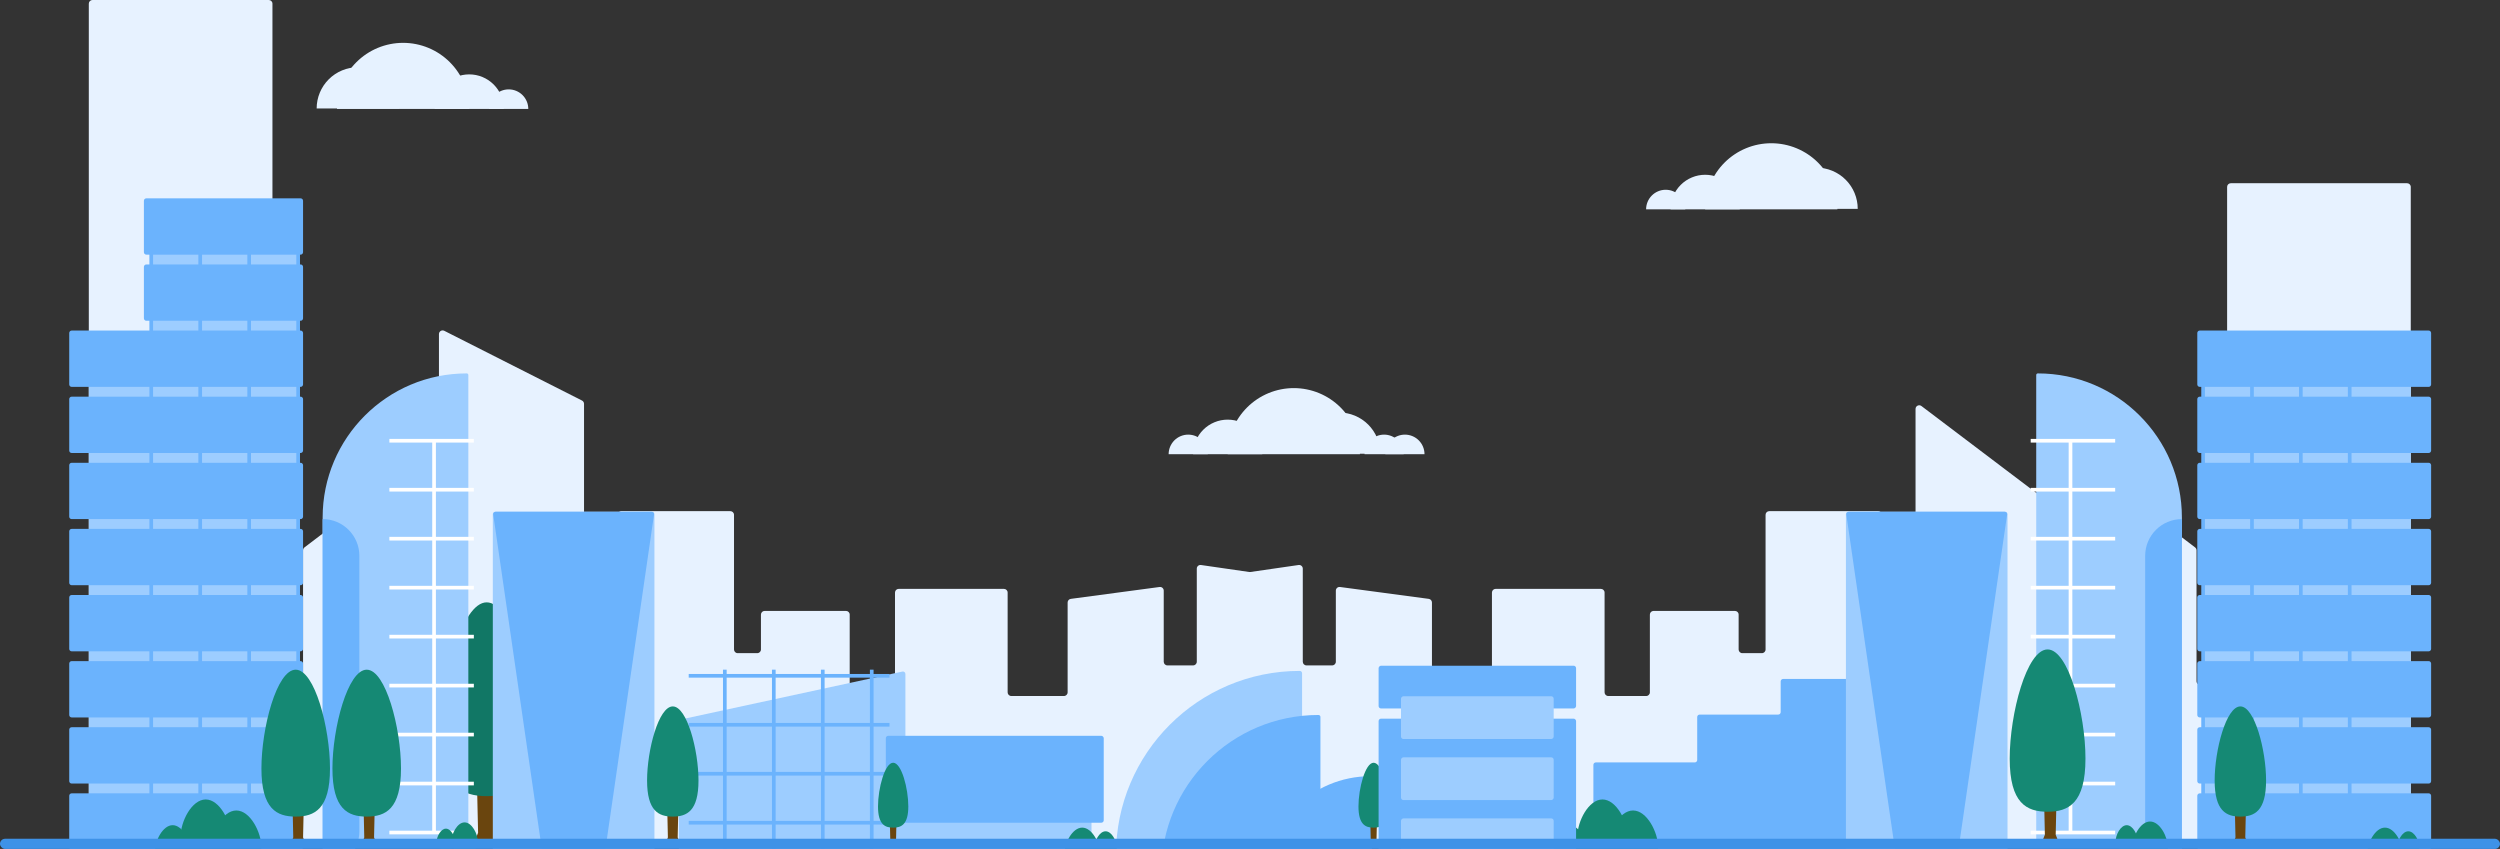 <svg width="1228" height="417" viewBox="0 0 1228 417" fill="none" xmlns="http://www.w3.org/2000/svg">
<rect x="0" y="0" width="1228" height="417" fill="#333333" stroke="none"/>
<g clip-path="url(#clip0_10319_150776)">
<path d="M132.023 0H45.425C44.429 0 43.621 0.808 43.621 1.804V413.443H676.865V343.684C676.865 342.687 676.057 341.88 675.061 341.88H633.266C632.269 341.88 631.462 341.072 631.462 340.075V285.108C631.462 284.212 630.803 283.451 629.916 283.323L589.925 277.531C588.837 277.373 587.862 278.217 587.862 279.316V325.041C587.862 326.038 587.054 326.845 586.058 326.845H573.429C572.433 326.845 571.625 326.038 571.625 325.041V290.118C571.625 289.027 570.664 288.185 569.582 288.33L525.982 294.162C525.086 294.282 524.417 295.046 524.417 295.95V340.075C524.417 341.072 523.61 341.88 522.613 341.88H496.754C495.758 341.88 494.95 341.072 494.95 340.075V291.064C494.95 290.067 494.143 289.26 493.146 289.26H441.428C440.432 289.26 439.624 290.067 439.624 291.064V340.075C439.624 341.072 438.816 341.88 437.82 341.88H419.177C418.181 341.88 417.373 341.072 417.373 340.075V301.888C417.373 300.892 416.566 300.084 415.569 300.084H375.578C374.582 300.084 373.774 300.892 373.774 301.888V319.027C373.774 320.024 372.966 320.832 371.97 320.832H362.348C361.352 320.832 360.544 320.024 360.544 319.027V252.877C360.544 251.88 359.736 251.072 358.74 251.072H305.218C304.221 251.072 303.413 251.88 303.413 252.877V319.027C303.413 320.024 302.606 320.832 301.609 320.832H288.68C287.684 320.832 286.876 320.024 286.876 319.027V198.358C286.876 197.678 286.493 197.056 285.887 196.749L218.232 162.494C217.032 161.886 215.613 162.758 215.613 164.103V319.027C215.613 320.024 214.806 320.832 213.809 320.832H205.991C204.995 320.832 204.187 320.024 204.187 319.027V230.958C204.187 229.466 202.478 228.619 201.291 229.522L149.573 268.873C149.124 269.214 148.861 269.745 148.861 270.309V334.663C148.861 335.659 148.053 336.467 147.057 336.467H135.631C134.635 336.467 133.827 335.659 133.827 334.663V1.804C133.827 0.808 133.019 0 132.023 0Z" fill="#E7F2FF"/>
<path d="M1095.77 90H1182.37C1183.36 90 1184.17 90.808 1184.17 91.804V413.443H550.926V343.684C550.926 342.687 551.734 341.88 552.73 341.88H594.525C595.522 341.88 596.329 341.072 596.329 340.075V285.108C596.329 284.212 596.988 283.451 597.875 283.323L637.866 277.531C638.954 277.373 639.929 278.217 639.929 279.316V325.041C639.929 326.038 640.737 326.845 641.733 326.845H654.362C655.358 326.845 656.166 326.038 656.166 325.041V290.118C656.166 289.027 657.128 288.185 658.209 288.33L701.809 294.162C702.705 294.282 703.374 295.046 703.374 295.95V340.075C703.374 341.072 704.181 341.88 705.178 341.88H731.037C732.033 341.88 732.841 341.072 732.841 340.075V291.064C732.841 290.067 733.648 289.26 734.645 289.26H786.363C787.359 289.26 788.167 290.067 788.167 291.064V340.075C788.167 341.072 788.975 341.88 789.971 341.88H808.614C809.61 341.88 810.418 341.072 810.418 340.075V301.888C810.418 300.892 811.225 300.084 812.222 300.084H852.213C853.209 300.084 854.017 300.892 854.017 301.888V319.027C854.017 320.024 854.825 320.832 855.821 320.832H865.443C866.44 320.832 867.247 320.024 867.247 319.027V252.877C867.247 251.88 868.055 251.072 869.051 251.072H922.573C923.57 251.072 924.378 251.88 924.378 252.877V319.027C924.378 320.024 925.185 320.832 926.182 320.832H939.111C940.108 320.832 940.915 320.024 940.915 319.027V200.877C940.915 199.387 942.62 198.539 943.808 199.438L1011.46 250.626C1011.91 250.967 1012.18 251.5 1012.18 252.065V319.027C1012.18 320.024 1012.99 320.832 1013.98 320.832H1021.8C1022.8 320.832 1023.6 320.024 1023.6 319.027V230.958C1023.6 229.466 1025.31 228.619 1026.5 229.522L1078.22 268.873C1078.67 269.214 1078.93 269.745 1078.93 270.309V334.663C1078.93 335.659 1079.74 336.467 1080.73 336.467H1092.16C1093.16 336.467 1093.96 335.659 1093.96 334.663V91.804C1093.96 90.808 1094.77 90 1095.77 90Z" fill="#E7F2FF"/>
<path d="M1071.75 254.195C1071.75 215.106 1040.07 183.418 1000.98 183.418C1000.54 183.418 1000.19 183.77 1000.19 184.204V413.743H1071.75V254.195Z" fill="#9DCDFF"/>
<path d="M1053.71 273.023C1053.71 263.059 1061.79 254.981 1071.75 254.981V426.372C1061.79 426.372 1053.71 418.295 1053.71 408.331V273.023Z" fill="#6BB3FD"/>
<path d="M997.482 216.494H1038.98" stroke="white" stroke-width="1.804"/>
<path d="M997.482 240.549H1038.98" stroke="white" stroke-width="1.804"/>
<path d="M997.482 264.604H1038.98" stroke="white" stroke-width="1.804"/>
<path d="M997.482 288.659H1038.98" stroke="white" stroke-width="1.804"/>
<path d="M997.482 312.714H1038.98" stroke="white" stroke-width="1.804"/>
<path d="M997.482 336.768H1038.98" stroke="white" stroke-width="1.804"/>
<path d="M997.482 360.823H1038.98" stroke="white" stroke-width="1.804"/>
<path d="M997.482 384.878H1038.98" stroke="white" stroke-width="1.804"/>
<path d="M997.482 408.933H1038.98" stroke="white" stroke-width="1.804"/>
<path d="M1017.03 217.096V409.534" stroke="white" stroke-width="1.804"/>
<path d="M782.67 375.703V414.5V416.297C782.67 416.962 783.208 417.5 783.873 417.5H945.967C946.631 417.5 947.17 416.962 947.17 416.297V389.203C947.17 388.538 946.631 388 945.967 388H919.373C918.708 388 918.17 387.462 918.17 386.797V334.703C918.17 334.038 917.631 333.5 916.967 333.5H875.873C875.208 333.5 874.67 334.038 874.67 334.703V349.797C874.67 350.462 874.131 351 873.467 351H834.873C834.208 351 833.67 351.538 833.67 352.203V373.297C833.67 373.962 833.131 374.5 832.467 374.5H783.873C783.208 374.5 782.67 375.038 782.67 375.703Z" fill="#6BB3FD"/>
<path d="M667.993 223.109C667.993 218.844 667.153 214.621 665.521 210.682C663.889 206.742 661.497 203.162 658.482 200.146C655.466 197.131 651.886 194.739 647.946 193.107C644.006 191.475 639.784 190.635 635.519 190.635C631.254 190.635 627.032 191.475 623.092 193.107C619.152 194.739 615.572 197.131 612.556 200.146C609.541 203.162 607.149 206.742 605.517 210.682C603.885 214.621 603.045 218.844 603.045 223.109L635.519 223.109H667.993Z" fill="#E6F2FF"/>
<path d="M620.031 223.109C620.031 220.879 619.592 218.67 618.738 216.609C617.885 214.548 616.634 212.675 615.056 211.098C613.479 209.521 611.606 208.269 609.545 207.416C607.485 206.562 605.276 206.123 603.045 206.123C600.814 206.123 598.605 206.562 596.545 207.416C594.484 208.269 592.611 209.521 591.034 211.098C589.456 212.675 588.205 214.548 587.352 216.609C586.498 218.67 586.059 220.879 586.059 223.109L603.045 223.109H620.031Z" fill="#E6F2FF"/>
<path d="M593.275 223.109C593.275 221.845 593.026 220.594 592.543 219.426C592.059 218.259 591.35 217.198 590.457 216.305C589.563 215.411 588.503 214.703 587.335 214.219C586.168 213.735 584.917 213.487 583.653 213.487C582.39 213.487 581.138 213.735 579.971 214.219C578.804 214.703 577.743 215.411 576.849 216.305C575.956 217.198 575.247 218.259 574.764 219.426C574.28 220.594 574.031 221.845 574.031 223.109L583.653 223.109H593.275Z" fill="#E6F2FF"/>
<path d="M689.496 223.109C689.496 221.845 689.247 220.594 688.763 219.426C688.28 218.259 687.571 217.198 686.678 216.305C685.784 215.411 684.723 214.703 683.556 214.219C682.389 213.735 681.137 213.487 679.874 213.487C678.61 213.487 677.359 213.735 676.192 214.219C675.024 214.703 673.964 215.411 673.07 216.305C672.177 217.198 671.468 218.259 670.984 219.426C670.501 220.594 670.252 221.845 670.252 223.109L679.874 223.109H689.496Z" fill="#E6F2FF"/>
<path d="M699.717 223.109C699.717 221.845 699.468 220.594 698.984 219.426C698.501 218.259 697.792 217.198 696.898 216.305C696.005 215.411 694.944 214.703 693.777 214.219C692.609 213.735 691.358 213.487 690.095 213.487C688.831 213.487 687.58 213.735 686.412 214.219C685.245 214.703 684.184 215.411 683.291 216.305C682.397 217.198 681.689 218.259 681.205 219.426C680.722 220.594 680.473 221.845 680.473 223.109L690.095 223.109H699.717Z" fill="#E6F2FF"/>
<path d="M677.985 222.859C677.985 220.201 677.462 217.57 676.445 215.115C675.428 212.661 673.938 210.43 672.059 208.551C670.18 206.672 667.949 205.182 665.495 204.165C663.04 203.148 660.409 202.625 657.751 202.625C655.094 202.625 652.463 203.148 650.008 204.165C647.553 205.182 645.323 206.672 643.444 208.551C641.565 210.43 640.075 212.661 639.058 215.115C638.041 217.57 637.518 220.201 637.518 222.859L657.751 222.859H677.985Z" fill="#E6F2FF"/>
<path d="M902.526 102.834C902.526 98.57 901.686 94.347 900.054 90.407C898.422 86.467 896.03 82.887 893.015 79.872C889.999 76.856 886.419 74.464 882.479 72.832C878.54 71.2 874.317 70.36 870.052 70.36C865.788 70.36 861.565 71.2 857.625 72.832C853.685 74.464 850.105 76.856 847.09 79.872C844.074 82.887 841.682 86.467 840.05 90.407C838.418 94.347 837.578 98.57 837.578 102.834L870.052 102.834H902.526Z" fill="#E6F2FF"/>
<path d="M854.565 102.835C854.565 100.604 854.125 98.395 853.272 96.334C852.418 94.273 851.167 92.401 849.589 90.823C848.012 89.246 846.14 87.995 844.079 87.141C842.018 86.287 839.809 85.848 837.578 85.848C835.348 85.848 833.139 86.287 831.078 87.141C829.017 87.995 827.144 89.246 825.567 90.823C823.99 92.401 822.738 94.273 821.885 96.334C821.031 98.395 820.592 100.604 820.592 102.835L837.578 102.835H854.565Z" fill="#E6F2FF"/>
<path d="M827.808 102.834C827.808 101.571 827.559 100.32 827.076 99.152C826.592 97.985 825.884 96.924 824.99 96.031C824.097 95.137 823.036 94.428 821.869 93.945C820.701 93.461 819.45 93.212 818.186 93.212C816.923 93.212 815.672 93.461 814.504 93.945C813.337 94.428 812.276 95.137 811.383 96.031C810.489 96.924 809.78 97.985 809.297 99.152C808.813 100.32 808.564 101.571 808.564 102.834L818.186 102.834H827.808Z" fill="#E6F2FF"/>
<path d="M912.516 102.585C912.516 99.928 911.993 97.297 910.976 94.842C909.959 92.387 908.469 90.156 906.59 88.277C904.711 86.398 902.481 84.908 900.026 83.891C897.571 82.874 894.94 82.351 892.283 82.351C889.626 82.351 886.994 82.874 884.54 83.891C882.085 84.908 879.854 86.398 877.975 88.277C876.096 90.156 874.606 92.387 873.589 94.842C872.572 97.297 872.049 99.928 872.049 102.585L892.283 102.585H912.516Z" fill="#E6F2FF"/>
<path d="M43.621 180.411C43.621 179.747 44.16 179.208 44.824 179.208H107.366C108.031 179.208 108.569 179.747 108.569 180.411V413.743H43.621V180.411Z" fill="#9DCDFF"/>
<path d="M74.891 108.247C74.891 107.582 75.429 107.044 76.093 107.044H145.852C146.517 107.044 147.055 107.582 147.055 108.247V413.743H74.891V108.247Z" fill="#9DCDFF"/>
<path d="M34 163.573C34 162.909 34.538 162.37 35.203 162.37H147.659C148.323 162.37 148.862 162.909 148.862 163.573V188.83C148.862 189.495 148.323 190.033 147.659 190.033H35.203C34.538 190.033 34 189.495 34 188.83V163.573Z" fill="#6BB3FD"/>
<path d="M34 196.047C34 195.383 34.538 194.845 35.203 194.845H147.659C148.323 194.845 148.862 195.383 148.862 196.047V221.305C148.862 221.969 148.323 222.508 147.659 222.508H35.203C34.538 222.508 34 221.969 34 221.305V196.047Z" fill="#6BB3FD"/>
<path d="M34 228.521C34 227.857 34.538 227.318 35.203 227.318H147.659C148.323 227.318 148.862 227.857 148.862 228.521V253.779C148.862 254.443 148.323 254.981 147.659 254.981H35.203C34.538 254.981 34 254.443 34 253.779V228.521Z" fill="#6BB3FD"/>
<path d="M34 260.995C34 260.331 34.538 259.792 35.203 259.792H147.659C148.323 259.792 148.862 260.331 148.862 260.995V286.253C148.862 286.917 148.323 287.456 147.659 287.456H35.203C34.538 287.456 34 286.917 34 286.253V260.995Z" fill="#6BB3FD"/>
<path d="M34 293.47C34 292.806 34.538 292.267 35.203 292.267H147.659C148.323 292.267 148.862 292.806 148.862 293.47V318.727C148.862 319.392 148.323 319.93 147.659 319.93H35.203C34.538 319.93 34 319.392 34 318.727V293.47Z" fill="#6BB3FD"/>
<path d="M34 325.944C34 325.28 34.538 324.741 35.203 324.741H147.659C148.323 324.741 148.862 325.28 148.862 325.944V351.202C148.862 351.866 148.323 352.404 147.659 352.404H35.203C34.538 352.404 34 351.866 34 351.202V325.944Z" fill="#6BB3FD"/>
<path d="M34 358.418C34 357.753 34.538 357.215 35.203 357.215H147.659C148.323 357.215 148.862 357.753 148.862 358.418V383.675C148.862 384.339 148.323 384.878 147.659 384.878H35.203C34.538 384.878 34 384.339 34 383.675V358.418Z" fill="#6BB3FD"/>
<path d="M34 390.891C34 390.227 34.538 389.688 35.203 389.688H147.659C148.323 389.688 148.862 390.227 148.862 390.891V416.149C148.862 416.813 148.323 417.352 147.659 417.352H35.203C34.538 417.352 34 416.813 34 416.149V390.891Z" fill="#6BB3FD"/>
<path d="M70.682 131.099C70.682 130.435 71.22 129.896 71.884 129.896H147.657C148.321 129.896 148.86 130.435 148.86 131.099V156.357C148.86 157.021 148.321 157.56 147.657 157.56H71.884C71.22 157.56 70.682 157.021 70.682 156.357V131.099Z" fill="#6BB3FD"/>
<path d="M233.777 361.451H244.354L243.296 409.051L245.412 414.34H232.719L234.834 409.051L233.777 361.451Z" fill="#6A450E"/>
<path d="M261.28 359.888C261.28 386.176 251.335 391.074 239.067 391.074C226.799 391.074 216.854 386.176 216.854 359.888C216.854 333.599 226.799 295.875 239.067 295.875C251.335 295.875 261.28 333.599 261.28 359.888Z" fill="#117765"/>
<path d="M70.682 98.625C70.682 97.96 71.22 97.422 71.884 97.422H147.657C148.321 97.422 148.86 97.96 148.86 98.625V123.882C148.86 124.546 148.321 125.085 147.657 125.085H71.884C71.22 125.085 70.682 124.546 70.682 123.882V98.625Z" fill="#6BB3FD"/>
<path d="M242.074 252.576C242.074 251.912 242.613 251.374 243.277 251.374H320.252C320.917 251.374 321.455 251.912 321.455 252.576V499.74H242.074V252.576Z" fill="#9DCDFF"/>
<path d="M242.274 252.749C242.169 252.024 242.731 251.374 243.464 251.374H320.065C320.798 251.374 321.361 252.024 321.255 252.749L285.373 499.74H278.156L242.274 252.749Z" fill="#6BB3FD"/>
<path d="M333.48 354.577C333.48 354.01 333.876 353.521 334.429 353.401L443.277 329.866C444.027 329.704 444.734 330.275 444.734 331.042V577.918H333.48V354.577Z" fill="#9DCDFF"/>
<path d="M424.889 366.837C424.889 366.172 425.427 365.634 426.091 365.634H534.94C535.604 365.634 536.142 366.172 536.142 366.837V614H424.889V366.837Z" fill="#9DCDFF"/>
<path d="M548.172 419.831C548.172 369.971 588.592 329.551 638.452 329.551C639.075 329.551 639.58 330.057 639.58 330.68V577.918H548.172V419.831Z" fill="#9DCDFF"/>
<path d="M570.42 428.414C570.42 385.771 604.989 351.201 647.633 351.201C648.166 351.201 648.598 351.633 648.598 352.166V563.485H570.42V428.414Z" fill="#6BB3FD"/>
<path d="M620.938 433.537C620.938 404.67 644.338 381.27 673.205 381.27C673.566 381.27 673.858 381.562 673.858 381.923V524.997H620.938V433.537Z" fill="#6BB3FD"/>
<path d="M74.289 117.868V410.736" stroke="#6BB3FD" stroke-width="1.804"/>
<path d="M98.344 117.868V410.736" stroke="#6BB3FD" stroke-width="1.804"/>
<path d="M122.398 117.868V410.736" stroke="#6BB3FD" stroke-width="1.804"/>
<path d="M146.453 117.868V410.736" stroke="#6BB3FD" stroke-width="1.804"/>
<path d="M1184.17 180.203C1184.17 179.538 1183.63 179 1182.97 179H1083.37C1082.71 179 1082.17 179.538 1082.17 180.203V414H1184.17V180.203Z" fill="#9DCDFF"/>
<path d="M1194.17 163.573C1194.17 162.909 1193.63 162.37 1192.97 162.37H1080.51C1079.85 162.37 1079.31 162.909 1079.31 163.573V188.83C1079.31 189.495 1079.85 190.033 1080.51 190.033H1192.97C1193.63 190.033 1194.17 189.495 1194.17 188.83V163.573Z" fill="#6BB3FD"/>
<path d="M1194.17 196.047C1194.17 195.383 1193.63 194.845 1192.97 194.845H1080.51C1079.85 194.845 1079.31 195.383 1079.31 196.047V221.305C1079.31 221.969 1079.85 222.508 1080.51 222.508H1192.97C1193.63 222.508 1194.17 221.969 1194.17 221.305V196.047Z" fill="#6BB3FD"/>
<path d="M1194.17 228.521C1194.17 227.857 1193.63 227.318 1192.97 227.318H1080.51C1079.85 227.318 1079.31 227.857 1079.31 228.521V253.779C1079.31 254.443 1079.85 254.981 1080.51 254.981H1192.97C1193.63 254.981 1194.17 254.443 1194.17 253.779V228.521Z" fill="#6BB3FD"/>
<path d="M1194.17 260.995C1194.17 260.331 1193.63 259.792 1192.97 259.792H1080.51C1079.85 259.792 1079.31 260.331 1079.31 260.995V286.253C1079.31 286.917 1079.85 287.456 1080.51 287.456H1192.97C1193.63 287.456 1194.17 286.917 1194.17 286.253V260.995Z" fill="#6BB3FD"/>
<path d="M1194.17 293.47C1194.17 292.806 1193.63 292.267 1192.97 292.267H1080.51C1079.85 292.267 1079.31 292.806 1079.31 293.47V318.727C1079.31 319.392 1079.85 319.93 1080.51 319.93H1192.97C1193.63 319.93 1194.17 319.392 1194.17 318.727V293.47Z" fill="#6BB3FD"/>
<path d="M1194.17 325.944C1194.17 325.28 1193.63 324.741 1192.97 324.741H1080.51C1079.85 324.741 1079.31 325.28 1079.31 325.944V351.202C1079.31 351.866 1079.85 352.404 1080.51 352.404H1192.97C1193.63 352.404 1194.17 351.866 1194.17 351.202V325.944Z" fill="#6BB3FD"/>
<path d="M1194.17 358.418C1194.17 357.753 1193.63 357.215 1192.97 357.215H1080.51C1079.85 357.215 1079.31 357.753 1079.31 358.418V383.675C1079.31 384.339 1079.85 384.878 1080.51 384.878H1192.97C1193.63 384.878 1194.17 384.339 1194.17 383.675V358.418Z" fill="#6BB3FD"/>
<path d="M1194.17 390.891C1194.17 390.227 1193.63 389.688 1192.97 389.688H1080.51C1079.85 389.688 1079.31 390.227 1079.31 390.891V416.149C1079.31 416.813 1079.85 417.352 1080.51 417.352H1192.97C1193.63 417.352 1194.17 416.813 1194.17 416.149V390.891Z" fill="#6BB3FD"/>
<path d="M986.096 252.576C986.096 251.912 985.557 251.374 984.893 251.374H907.917C907.253 251.374 906.715 251.912 906.715 252.576V499.74H986.096V252.576Z" fill="#9DCDFF"/>
<path d="M985.896 252.749C986.001 252.024 985.439 251.374 984.706 251.374H908.105C907.372 251.374 906.809 252.024 906.915 252.749L942.797 499.74H950.013L985.896 252.749Z" fill="#6BB3FD"/>
<path d="M1154.17 173V411" stroke="#6BB3FD" stroke-width="1.804"/>
<path d="M1130.17 173V411" stroke="#6BB3FD" stroke-width="1.804"/>
<path d="M1106.17 173V411" stroke="#6BB3FD" stroke-width="1.804"/>
<path d="M1082.17 173V411" stroke="#6BB3FD" stroke-width="1.804"/>
<rect x="435.113" y="361.424" width="107.044" height="42.697" rx="1.203" fill="#6BB3FD"/>
<path d="M338.293 331.957H436.918" stroke="#6BB3FD" stroke-width="1.804"/>
<path d="M338.293 356.012H436.918" stroke="#6BB3FD" stroke-width="1.804"/>
<path d="M338.293 380.066H436.918" stroke="#6BB3FD" stroke-width="1.804"/>
<path d="M338.293 404.122H436.918" stroke="#6BB3FD" stroke-width="1.804"/>
<path d="M356.033 328.95V524.395" stroke="#6BB3FD" stroke-width="1.804"/>
<path d="M380.088 328.95V524.395" stroke="#6BB3FD" stroke-width="1.804"/>
<path d="M404.143 328.95V524.395" stroke="#6BB3FD" stroke-width="1.804"/>
<path d="M428.197 328.95V524.395" stroke="#6BB3FD" stroke-width="1.804"/>
<path d="M158.482 254.195C158.482 215.106 190.17 183.418 229.259 183.418C229.694 183.418 230.046 183.77 230.046 184.204V413.743H158.482V254.195Z" fill="#9DCDFF"/>
<path d="M176.523 273.023C176.523 263.059 168.446 254.981 158.482 254.981V426.372C168.446 426.372 176.523 418.295 176.523 408.331V273.023Z" fill="#6BB3FD"/>
<path d="M232.754 216.494H191.259" stroke="white" stroke-width="1.804"/>
<path d="M232.754 240.549H191.259" stroke="white" stroke-width="1.804"/>
<path d="M232.754 264.604H191.259" stroke="white" stroke-width="1.804"/>
<path d="M232.754 288.659H191.259" stroke="white" stroke-width="1.804"/>
<path d="M232.754 312.714H191.259" stroke="white" stroke-width="1.804"/>
<path d="M232.754 336.768H191.259" stroke="white" stroke-width="1.804"/>
<path d="M232.754 360.823H191.259" stroke="white" stroke-width="1.804"/>
<path d="M232.754 384.878H191.259" stroke="white" stroke-width="1.804"/>
<path d="M232.754 408.933H191.259" stroke="white" stroke-width="1.804"/>
<path d="M213.209 217.096V409.534" stroke="white" stroke-width="1.804"/>
<path d="M143.447 384.277H149.461L148.859 411.339L150.062 414.346H142.846L144.048 411.339L143.447 384.277Z" fill="#6A450E"/>
<path d="M162.091 377.475C162.091 397.403 154.552 401.115 145.252 401.115C135.953 401.115 128.414 397.403 128.414 377.475C128.414 357.547 135.953 328.951 145.252 328.951C154.552 328.951 162.091 357.547 162.091 377.475Z" fill="#158974"/>
<path d="M178.326 384.277H184.34L183.738 411.339L184.941 414.346H177.725L178.927 411.339L178.326 384.277Z" fill="#6A450E"/>
<path d="M196.97 377.475C196.97 397.403 189.431 401.115 180.131 401.115C170.832 401.115 163.293 397.403 163.293 377.475C163.293 357.547 170.832 328.951 180.131 328.951C189.431 328.951 196.97 357.547 196.97 377.475Z" fill="#158974"/>
<path d="M327.465 384.276H333.478L332.877 411.338L334.08 414.344H326.863L328.066 411.338L327.465 384.276Z" fill="#6A450E"/>
<path d="M343.101 383.384C343.101 398.33 337.447 401.114 330.473 401.114C323.498 401.114 317.844 398.33 317.844 383.384C317.844 368.438 323.498 346.991 330.473 346.991C337.447 346.991 343.101 368.438 343.101 383.384Z" fill="#158974"/>
<path d="M1097.46 384.276H1103.48L1102.88 411.338L1104.08 414.344H1096.86L1098.07 411.338L1097.46 384.276Z" fill="#6A450E"/>
<path d="M1113.1 383.384C1113.1 398.33 1107.45 401.114 1100.47 401.114C1093.5 401.114 1087.84 398.33 1087.84 383.384C1087.84 368.438 1093.5 346.991 1100.47 346.991C1107.45 346.991 1113.1 368.438 1113.1 383.384Z" fill="#158974"/>
<path d="M436.95 396.626H440.494L440.139 412.573L440.848 414.345H436.596L437.304 412.573L436.95 396.626Z" fill="#6A450E"/>
<path d="M446.163 396.101C446.163 404.908 442.831 406.549 438.721 406.549C434.611 406.549 431.279 404.908 431.279 396.101C431.279 387.294 434.611 374.655 438.721 374.655C442.831 374.655 446.163 387.294 446.163 396.101Z" fill="#158974"/>
<path d="M672.95 396.626H676.494L676.139 412.573L676.848 414.345H672.596L673.304 412.573L672.95 396.626Z" fill="#6A450E"/>
<path d="M682.163 396.101C682.163 404.908 678.831 406.549 674.721 406.549C670.611 406.549 667.279 404.908 667.279 396.101C667.279 387.294 670.611 374.655 674.721 374.655C678.831 374.655 682.163 387.294 682.163 396.101Z" fill="#158974"/>
<path d="M1003.78 380.125H1010.42L1009.76 410.023L1011.09 413.345H1003.12L1004.44 410.023L1003.78 380.125Z" fill="#6A450E"/>
<path d="M1024.38 372.61C1024.38 394.627 1016.05 398.728 1005.77 398.728C995.499 398.728 987.17 394.627 987.17 372.61C987.17 350.594 995.499 319 1005.77 319C1016.05 319 1024.38 350.594 1024.38 372.61Z" fill="#158974"/>
<path d="M1047.36 416.467C1047.36 421.781 1051.28 422.771 1056.12 422.771C1060.97 422.771 1064.89 421.781 1064.89 416.467C1064.89 411.153 1060.97 403.527 1056.12 403.527C1051.28 403.527 1047.36 411.153 1047.36 416.467Z" fill="#158974"/>
<path d="M1039.17 413.418C1039.17 416.74 1041.62 417.358 1044.65 417.358C1047.67 417.358 1050.13 416.74 1050.13 413.418C1050.13 410.097 1047.67 405.331 1044.65 405.331C1041.62 405.331 1039.17 410.097 1039.17 413.418Z" fill="#158974"/>
<path d="M128.412 416.304C128.412 423.777 122.893 425.169 116.084 425.169C109.275 425.169 103.756 423.777 103.756 416.304C103.756 408.832 109.275 398.108 116.084 398.108C122.893 398.108 128.412 408.832 128.412 416.304Z" fill="#158974"/>
<path d="M113.377 410.892C113.377 418.365 107.857 419.757 101.049 419.757C94.24 419.757 88.721 418.365 88.721 410.892C88.721 403.419 94.24 392.695 101.049 392.695C107.857 392.695 113.377 403.419 113.377 410.892Z" fill="#158974"/>
<path d="M540.352 419.467C540.352 424.781 536.427 425.771 531.585 425.771C526.743 425.771 522.818 424.781 522.818 419.467C522.818 414.153 526.743 406.527 531.585 406.527C536.427 406.527 540.352 414.153 540.352 419.467Z" fill="#158974"/>
<path d="M548.54 416.418C548.54 419.74 546.087 420.358 543.061 420.358C540.035 420.358 537.582 419.74 537.582 416.418C537.582 413.097 540.035 408.331 543.061 408.331C546.087 408.331 548.54 413.097 548.54 416.418Z" fill="#158974"/>
<path d="M93.534 418.264C93.534 423.578 89.629 424.568 84.814 424.568C79.998 424.568 76.094 423.578 76.094 418.264C76.094 412.95 79.998 405.324 84.814 405.324C89.629 405.324 93.534 412.95 93.534 418.264Z" fill="#158974"/>
<path d="M234.72 413.578C234.72 417.529 231.802 418.265 228.202 418.265C224.602 418.265 221.684 417.529 221.684 413.578C221.684 409.627 224.602 403.957 228.202 403.957C231.802 403.957 234.72 409.627 234.72 413.578Z" fill="#158974"/>
<path d="M223.629 413.868C223.629 416.678 221.565 417.201 219.019 417.201C216.472 417.201 214.408 416.678 214.408 413.868C214.408 411.058 216.472 407.026 219.019 407.026C221.565 407.026 223.629 411.058 223.629 413.868Z" fill="#158974"/>
<path d="M814.488 416.304C814.488 423.777 808.969 425.169 802.16 425.169C795.352 425.169 789.832 423.777 789.832 416.304C789.832 408.832 795.352 398.108 802.16 398.108C808.969 398.108 814.488 408.832 814.488 416.304Z" fill="#158974"/>
<path d="M799.453 410.892C799.453 418.365 793.934 419.757 787.125 419.757C780.316 419.757 774.797 418.365 774.797 410.892C774.797 403.419 780.316 392.695 787.125 392.695C793.934 392.695 799.453 403.419 799.453 410.892Z" fill="#158974"/>
<path d="M779.61 418.264C779.61 423.578 775.706 424.568 770.89 424.568C766.074 424.568 762.17 423.578 762.17 418.264C762.17 412.95 766.074 405.324 770.89 405.324C775.706 405.324 779.61 412.95 779.61 418.264Z" fill="#158974"/>
<rect x="677.17" y="353" width="97" height="104" rx="1.203" fill="#6BB3FD"/>
<rect width="97" height="21" rx="1.203" transform="matrix(1 0 0 -1 677.17 348)" fill="#6BB3FD"/>
<rect width="75" height="21" rx="1.203" transform="matrix(1 0 0 -1 688.17 363)" fill="#9DCDFF"/>
<rect width="75" height="21" rx="1.203" transform="matrix(1 0 0 -1 688.17 393)" fill="#9DCDFF"/>
<rect width="75" height="21" rx="1.203" transform="matrix(1 0 0 -1 688.17 423)" fill="#9DCDFF"/>
<path d="M165.534 53.521C165.534 49.257 166.374 45.034 168.006 41.094C169.638 37.154 172.03 33.574 175.046 30.559C178.061 27.543 181.641 25.151 185.581 23.519C189.521 21.887 193.744 21.047 198.008 21.047C202.273 21.047 206.496 21.887 210.436 23.519C214.376 25.151 217.956 27.543 220.971 30.559C223.986 33.574 226.379 37.154 228.01 41.094C229.642 45.034 230.482 49.257 230.482 53.521L198.008 53.521H165.534Z" fill="#E6F2FF"/>
<path d="M213.496 53.522C213.496 51.291 213.935 49.082 214.789 47.021C215.643 44.961 216.894 43.088 218.471 41.511C220.048 39.933 221.921 38.682 223.982 37.828C226.043 36.975 228.252 36.535 230.482 36.535C232.713 36.535 234.922 36.975 236.983 37.828C239.044 38.682 240.916 39.933 242.494 41.511C244.071 43.088 245.322 44.961 246.176 47.021C247.029 49.082 247.469 51.291 247.469 53.522L230.482 53.522H213.496Z" fill="#E6F2FF"/>
<path d="M240.252 53.521C240.252 52.258 240.501 51.006 240.985 49.839C241.468 48.672 242.177 47.611 243.07 46.717C243.964 45.824 245.025 45.115 246.192 44.632C247.359 44.148 248.611 43.899 249.874 43.899C251.138 43.899 252.389 44.148 253.556 44.632C254.724 45.115 255.784 45.824 256.678 46.717C257.571 47.611 258.28 48.672 258.764 49.839C259.247 51.006 259.496 52.258 259.496 53.521L249.874 53.521H240.252Z" fill="#E6F2FF"/>
<path d="M155.542 53.271C155.542 50.614 156.065 47.983 157.082 45.528C158.099 43.073 159.59 40.843 161.468 38.964C163.347 37.085 165.578 35.594 168.033 34.578C170.488 33.561 173.119 33.037 175.776 33.037C178.433 33.037 181.064 33.561 183.519 34.578C185.974 35.594 188.205 37.085 190.083 38.964C191.962 40.843 193.453 43.073 194.47 45.528C195.486 47.983 196.01 50.614 196.01 53.271L175.776 53.271H155.542Z" fill="#E6F2FF"/>
<path d="M1180.26 419.467C1180.26 424.781 1176.33 425.771 1171.49 425.771C1166.65 425.771 1162.73 424.781 1162.73 419.467C1162.73 414.153 1166.65 406.527 1171.49 406.527C1176.33 406.527 1180.26 414.153 1180.26 419.467Z" fill="#158974"/>
<path d="M1188.45 416.418C1188.45 419.74 1185.99 420.358 1182.97 420.358C1179.94 420.358 1177.49 419.74 1177.49 416.418C1177.49 413.097 1179.94 408.331 1182.97 408.331C1185.99 408.331 1188.45 413.097 1188.45 416.418Z" fill="#158974"/>
<rect y="412" width="1228" height="5" rx="2.5" fill="#3E92E7"/>
</g>
<defs>
<clipPath id="clip0_10319_150776">
<rect width="1228" height="417" fill="white"/>
</clipPath>
</defs>
</svg>
